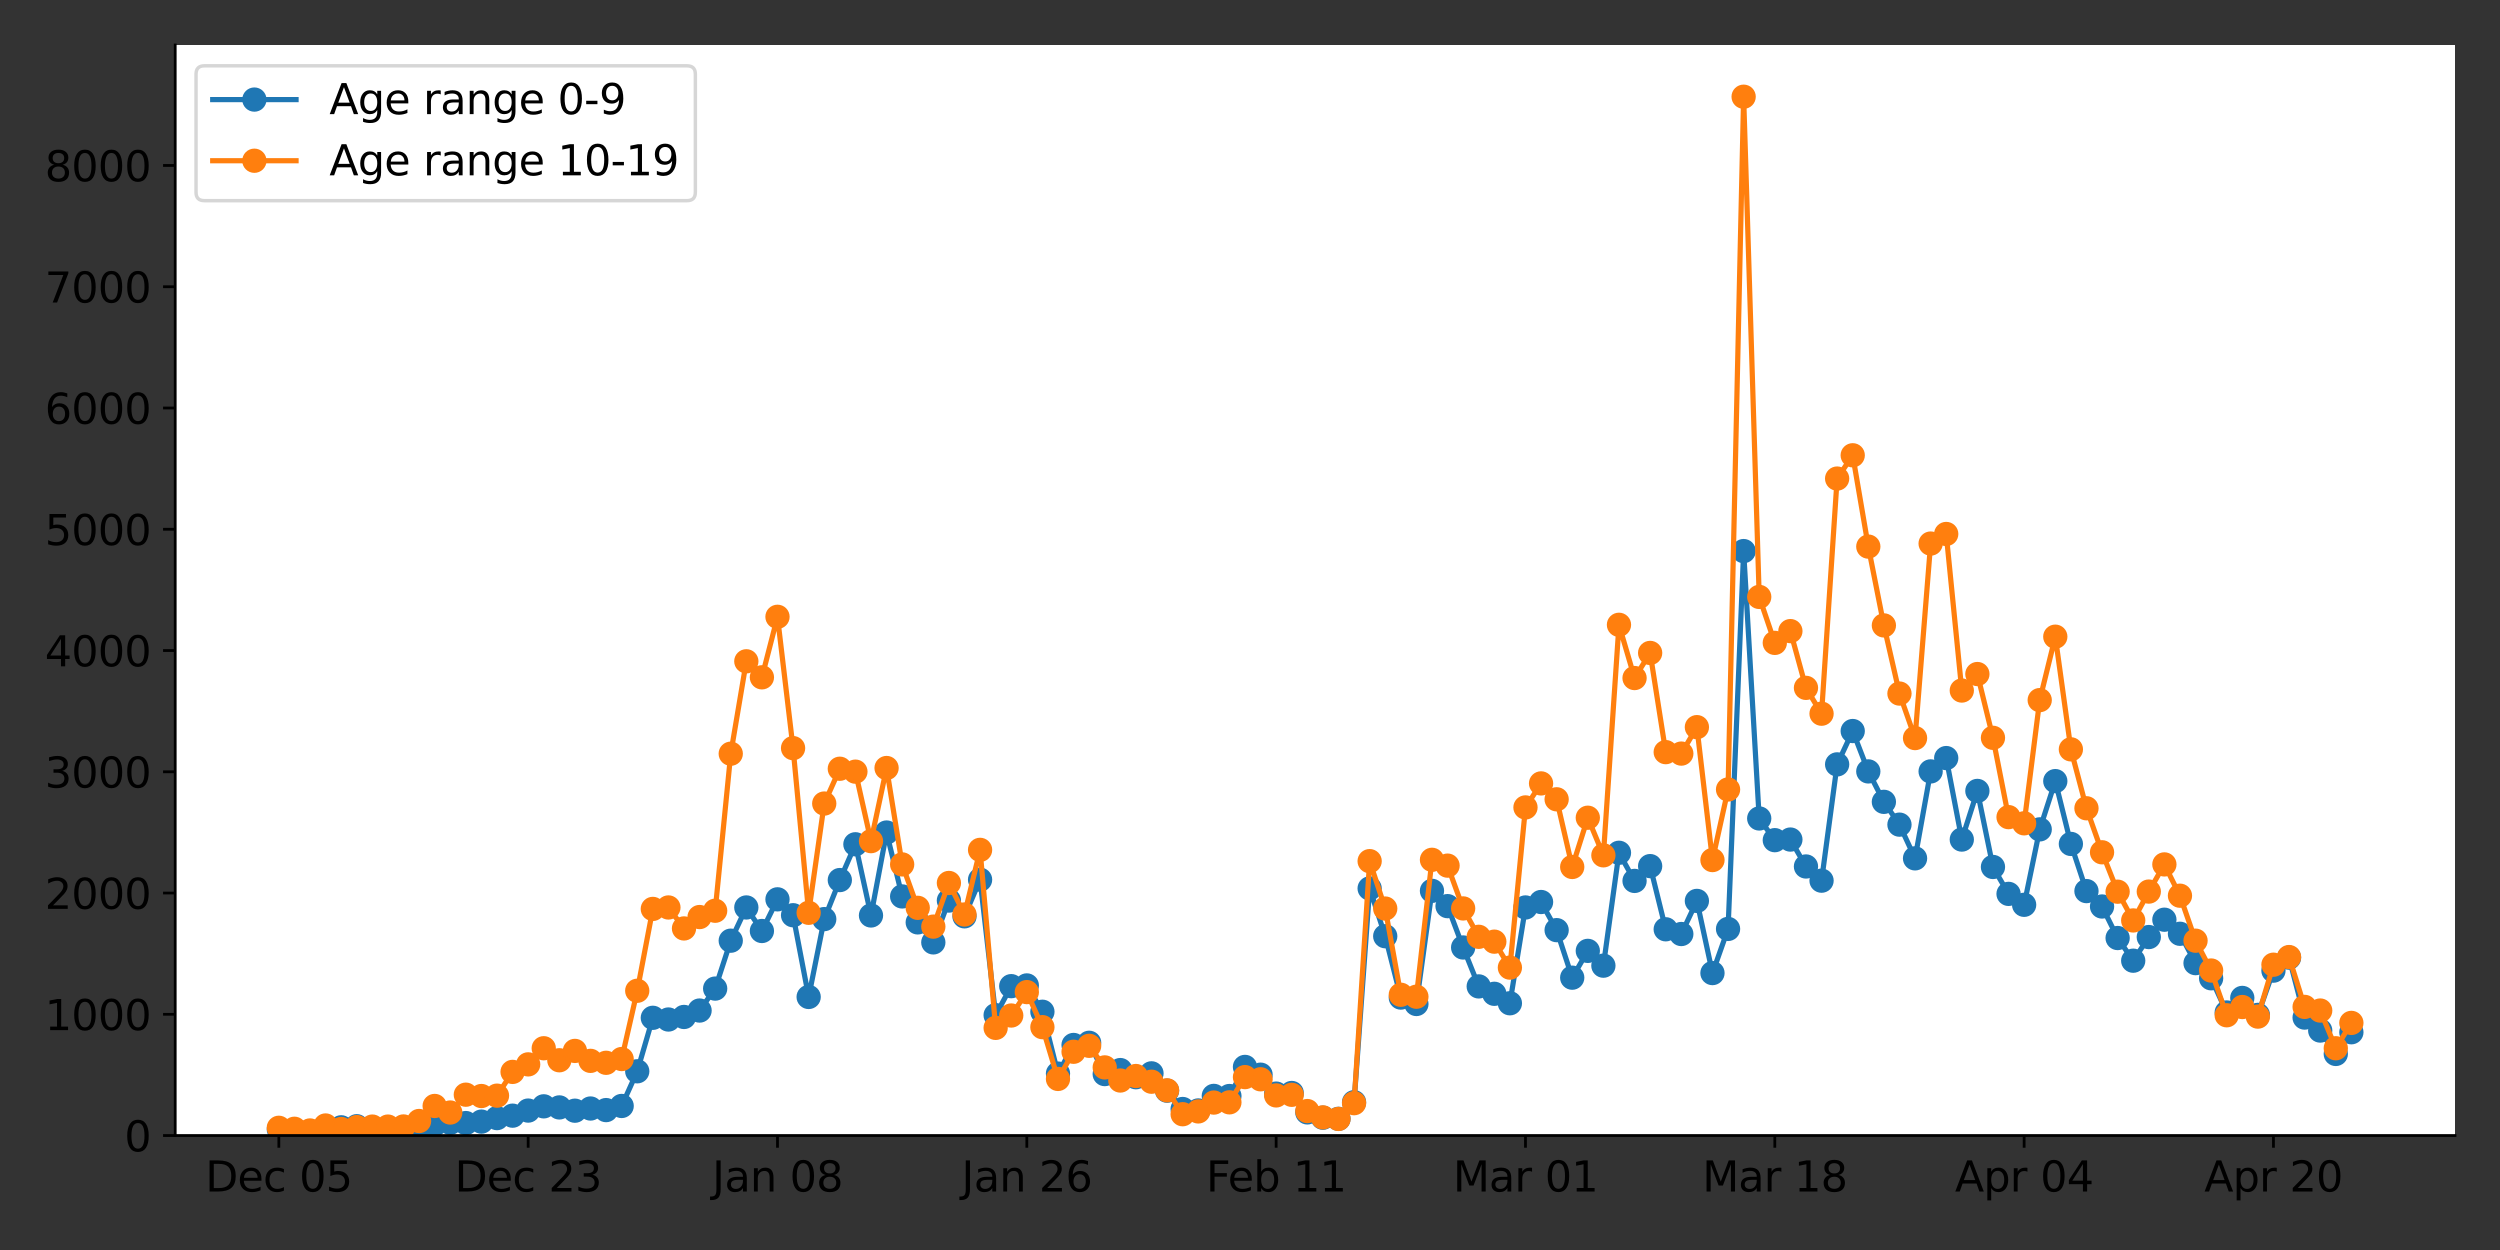 <?xml version="1.0" encoding="utf-8" standalone="no"?>
<!DOCTYPE svg PUBLIC "-//W3C//DTD SVG 1.1//EN"
  "http://www.w3.org/Graphics/SVG/1.1/DTD/svg11.dtd">
<svg xmlns:xlink="http://www.w3.org/1999/xlink" width="720pt" height="360pt" viewBox="0 0 720 360" xmlns="http://www.w3.org/2000/svg" version="1.1">
 <rect x="0" y="0" width="720" height="360" fill="#333333" stroke="none"/>
 <defs>
  <style type="text/css">*{stroke-linejoin: round; stroke-linecap: butt}</style>
 </defs>
 <g id="figure_1">
  <g id="patch_1">
   <path d="M 0 360 
L 720 360 
L 720 0 
L 0 0 
L 0 360 
z
" style="fill: none"/>
  </g>
  <g id="axes_1">
   <g id="patch_2">
    <path d="M 50.46 327.04 
L 707.04 327.04 
L 707.04 12.96 
L 50.46 12.96 
z
" style="fill: #ffffff"/>
   </g>
   <g id="matplotlib.axis_1">
    <g id="xtick_1">
     <g id="line2d_1">
      <defs>
       <path id="meb2575fdb9" d="M 0 0 
L 0 3.5 
" style="stroke: #000000; stroke-width: 0.8"/>
      </defs>
      <g>
       <use xlink:href="#meb2575fdb9" x="80.305" y="327.04" style="stroke: #000000; stroke-width: 0.8"/>
      </g>
     </g>
     <g id="text_1">
      <!-- Dec 05 -->
      <g transform="translate(59.152 343.158)scale(0.12 -0.12)">
       <defs>
        <path id="DejaVuSans-44" d="M 1259 4147 
L 1259 519 
L 2022 519 
Q 2988 519 3436 956 
Q 3884 1394 3884 2338 
Q 3884 3275 3436 3711 
Q 2988 4147 2022 4147 
L 1259 4147 
z
M 628 4666 
L 1925 4666 
Q 3281 4666 3915 4102 
Q 4550 3538 4550 2338 
Q 4550 1131 3912 565 
Q 3275 0 1925 0 
L 628 0 
L 628 4666 
z
" transform="scale(0.016)"/>
        <path id="DejaVuSans-65" d="M 3597 1894 
L 3597 1613 
L 953 1613 
Q 991 1019 1311 708 
Q 1631 397 2203 397 
Q 2534 397 2845 478 
Q 3156 559 3463 722 
L 3463 178 
Q 3153 47 2828 -22 
Q 2503 -91 2169 -91 
Q 1331 -91 842 396 
Q 353 884 353 1716 
Q 353 2575 817 3079 
Q 1281 3584 2069 3584 
Q 2775 3584 3186 3129 
Q 3597 2675 3597 1894 
z
M 3022 2063 
Q 3016 2534 2758 2815 
Q 2500 3097 2075 3097 
Q 1594 3097 1305 2825 
Q 1016 2553 972 2059 
L 3022 2063 
z
" transform="scale(0.016)"/>
        <path id="DejaVuSans-63" d="M 3122 3366 
L 3122 2828 
Q 2878 2963 2633 3030 
Q 2388 3097 2138 3097 
Q 1578 3097 1268 2742 
Q 959 2388 959 1747 
Q 959 1106 1268 751 
Q 1578 397 2138 397 
Q 2388 397 2633 464 
Q 2878 531 3122 666 
L 3122 134 
Q 2881 22 2623 -34 
Q 2366 -91 2075 -91 
Q 1284 -91 818 406 
Q 353 903 353 1747 
Q 353 2603 823 3093 
Q 1294 3584 2113 3584 
Q 2378 3584 2631 3529 
Q 2884 3475 3122 3366 
z
" transform="scale(0.016)"/>
        <path id="DejaVuSans-20" transform="scale(0.016)"/>
        <path id="DejaVuSans-30" d="M 2034 4250 
Q 1547 4250 1301 3770 
Q 1056 3291 1056 2328 
Q 1056 1369 1301 889 
Q 1547 409 2034 409 
Q 2525 409 2770 889 
Q 3016 1369 3016 2328 
Q 3016 3291 2770 3770 
Q 2525 4250 2034 4250 
z
M 2034 4750 
Q 2819 4750 3233 4129 
Q 3647 3509 3647 2328 
Q 3647 1150 3233 529 
Q 2819 -91 2034 -91 
Q 1250 -91 836 529 
Q 422 1150 422 2328 
Q 422 3509 836 4129 
Q 1250 4750 2034 4750 
z
" transform="scale(0.016)"/>
        <path id="DejaVuSans-35" d="M 691 4666 
L 3169 4666 
L 3169 4134 
L 1269 4134 
L 1269 2991 
Q 1406 3038 1543 3061 
Q 1681 3084 1819 3084 
Q 2600 3084 3056 2656 
Q 3513 2228 3513 1497 
Q 3513 744 3044 326 
Q 2575 -91 1722 -91 
Q 1428 -91 1123 -41 
Q 819 9 494 109 
L 494 744 
Q 775 591 1075 516 
Q 1375 441 1709 441 
Q 2250 441 2565 725 
Q 2881 1009 2881 1497 
Q 2881 1984 2565 2268 
Q 2250 2553 1709 2553 
Q 1456 2553 1204 2497 
Q 953 2441 691 2322 
L 691 4666 
z
" transform="scale(0.016)"/>
       </defs>
       <use xlink:href="#DejaVuSans-44"/>
       <use xlink:href="#DejaVuSans-65" x="77.002"/>
       <use xlink:href="#DejaVuSans-63" x="138.525"/>
       <use xlink:href="#DejaVuSans-20" x="193.506"/>
       <use xlink:href="#DejaVuSans-30" x="225.293"/>
       <use xlink:href="#DejaVuSans-35" x="288.916"/>
      </g>
     </g>
    </g>
    <g id="xtick_2">
     <g id="line2d_2">
      <g>
       <use xlink:href="#meb2575fdb9" x="152.111" y="327.04" style="stroke: #000000; stroke-width: 0.8"/>
      </g>
     </g>
     <g id="text_2">
      <!-- Dec 23 -->
      <g transform="translate(130.958 343.158)scale(0.12 -0.12)">
       <defs>
        <path id="DejaVuSans-32" d="M 1228 531 
L 3431 531 
L 3431 0 
L 469 0 
L 469 531 
Q 828 903 1448 1529 
Q 2069 2156 2228 2338 
Q 2531 2678 2651 2914 
Q 2772 3150 2772 3378 
Q 2772 3750 2511 3984 
Q 2250 4219 1831 4219 
Q 1534 4219 1204 4116 
Q 875 4013 500 3803 
L 500 4441 
Q 881 4594 1212 4672 
Q 1544 4750 1819 4750 
Q 2544 4750 2975 4387 
Q 3406 4025 3406 3419 
Q 3406 3131 3298 2873 
Q 3191 2616 2906 2266 
Q 2828 2175 2409 1742 
Q 1991 1309 1228 531 
z
" transform="scale(0.016)"/>
        <path id="DejaVuSans-33" d="M 2597 2516 
Q 3050 2419 3304 2112 
Q 3559 1806 3559 1356 
Q 3559 666 3084 287 
Q 2609 -91 1734 -91 
Q 1441 -91 1130 -33 
Q 819 25 488 141 
L 488 750 
Q 750 597 1062 519 
Q 1375 441 1716 441 
Q 2309 441 2620 675 
Q 2931 909 2931 1356 
Q 2931 1769 2642 2001 
Q 2353 2234 1838 2234 
L 1294 2234 
L 1294 2753 
L 1863 2753 
Q 2328 2753 2575 2939 
Q 2822 3125 2822 3475 
Q 2822 3834 2567 4026 
Q 2313 4219 1838 4219 
Q 1578 4219 1281 4162 
Q 984 4106 628 3988 
L 628 4550 
Q 988 4650 1302 4700 
Q 1616 4750 1894 4750 
Q 2613 4750 3031 4423 
Q 3450 4097 3450 3541 
Q 3450 3153 3228 2886 
Q 3006 2619 2597 2516 
z
" transform="scale(0.016)"/>
       </defs>
       <use xlink:href="#DejaVuSans-44"/>
       <use xlink:href="#DejaVuSans-65" x="77.002"/>
       <use xlink:href="#DejaVuSans-63" x="138.525"/>
       <use xlink:href="#DejaVuSans-20" x="193.506"/>
       <use xlink:href="#DejaVuSans-32" x="225.293"/>
       <use xlink:href="#DejaVuSans-33" x="288.916"/>
      </g>
     </g>
    </g>
    <g id="xtick_3">
     <g id="line2d_3">
      <g>
       <use xlink:href="#meb2575fdb9" x="223.917" y="327.04" style="stroke: #000000; stroke-width: 0.8"/>
      </g>
     </g>
     <g id="text_3">
      <!-- Jan 08 -->
      <g transform="translate(205.126 343.158)scale(0.12 -0.12)">
       <defs>
        <path id="DejaVuSans-4a" d="M 628 4666 
L 1259 4666 
L 1259 325 
Q 1259 -519 939 -900 
Q 619 -1281 -91 -1281 
L -331 -1281 
L -331 -750 
L -134 -750 
Q 284 -750 456 -515 
Q 628 -281 628 325 
L 628 4666 
z
" transform="scale(0.016)"/>
        <path id="DejaVuSans-61" d="M 2194 1759 
Q 1497 1759 1228 1600 
Q 959 1441 959 1056 
Q 959 750 1161 570 
Q 1363 391 1709 391 
Q 2188 391 2477 730 
Q 2766 1069 2766 1631 
L 2766 1759 
L 2194 1759 
z
M 3341 1997 
L 3341 0 
L 2766 0 
L 2766 531 
Q 2569 213 2275 61 
Q 1981 -91 1556 -91 
Q 1019 -91 701 211 
Q 384 513 384 1019 
Q 384 1609 779 1909 
Q 1175 2209 1959 2209 
L 2766 2209 
L 2766 2266 
Q 2766 2663 2505 2880 
Q 2244 3097 1772 3097 
Q 1472 3097 1187 3025 
Q 903 2953 641 2809 
L 641 3341 
Q 956 3463 1253 3523 
Q 1550 3584 1831 3584 
Q 2591 3584 2966 3190 
Q 3341 2797 3341 1997 
z
" transform="scale(0.016)"/>
        <path id="DejaVuSans-6e" d="M 3513 2113 
L 3513 0 
L 2938 0 
L 2938 2094 
Q 2938 2591 2744 2837 
Q 2550 3084 2163 3084 
Q 1697 3084 1428 2787 
Q 1159 2491 1159 1978 
L 1159 0 
L 581 0 
L 581 3500 
L 1159 3500 
L 1159 2956 
Q 1366 3272 1645 3428 
Q 1925 3584 2291 3584 
Q 2894 3584 3203 3211 
Q 3513 2838 3513 2113 
z
" transform="scale(0.016)"/>
        <path id="DejaVuSans-38" d="M 2034 2216 
Q 1584 2216 1326 1975 
Q 1069 1734 1069 1313 
Q 1069 891 1326 650 
Q 1584 409 2034 409 
Q 2484 409 2743 651 
Q 3003 894 3003 1313 
Q 3003 1734 2745 1975 
Q 2488 2216 2034 2216 
z
M 1403 2484 
Q 997 2584 770 2862 
Q 544 3141 544 3541 
Q 544 4100 942 4425 
Q 1341 4750 2034 4750 
Q 2731 4750 3128 4425 
Q 3525 4100 3525 3541 
Q 3525 3141 3298 2862 
Q 3072 2584 2669 2484 
Q 3125 2378 3379 2068 
Q 3634 1759 3634 1313 
Q 3634 634 3220 271 
Q 2806 -91 2034 -91 
Q 1263 -91 848 271 
Q 434 634 434 1313 
Q 434 1759 690 2068 
Q 947 2378 1403 2484 
z
M 1172 3481 
Q 1172 3119 1398 2916 
Q 1625 2713 2034 2713 
Q 2441 2713 2670 2916 
Q 2900 3119 2900 3481 
Q 2900 3844 2670 4047 
Q 2441 4250 2034 4250 
Q 1625 4250 1398 4047 
Q 1172 3844 1172 3481 
z
" transform="scale(0.016)"/>
       </defs>
       <use xlink:href="#DejaVuSans-4a"/>
       <use xlink:href="#DejaVuSans-61" x="29.492"/>
       <use xlink:href="#DejaVuSans-6e" x="90.771"/>
       <use xlink:href="#DejaVuSans-20" x="154.15"/>
       <use xlink:href="#DejaVuSans-30" x="185.938"/>
       <use xlink:href="#DejaVuSans-38" x="249.561"/>
      </g>
     </g>
    </g>
    <g id="xtick_4">
     <g id="line2d_4">
      <g>
       <use xlink:href="#meb2575fdb9" x="295.724" y="327.04" style="stroke: #000000; stroke-width: 0.8"/>
      </g>
     </g>
     <g id="text_4">
      <!-- Jan 26 -->
      <g transform="translate(276.933 343.158)scale(0.12 -0.12)">
       <defs>
        <path id="DejaVuSans-36" d="M 2113 2584 
Q 1688 2584 1439 2293 
Q 1191 2003 1191 1497 
Q 1191 994 1439 701 
Q 1688 409 2113 409 
Q 2538 409 2786 701 
Q 3034 994 3034 1497 
Q 3034 2003 2786 2293 
Q 2538 2584 2113 2584 
z
M 3366 4563 
L 3366 3988 
Q 3128 4100 2886 4159 
Q 2644 4219 2406 4219 
Q 1781 4219 1451 3797 
Q 1122 3375 1075 2522 
Q 1259 2794 1537 2939 
Q 1816 3084 2150 3084 
Q 2853 3084 3261 2657 
Q 3669 2231 3669 1497 
Q 3669 778 3244 343 
Q 2819 -91 2113 -91 
Q 1303 -91 875 529 
Q 447 1150 447 2328 
Q 447 3434 972 4092 
Q 1497 4750 2381 4750 
Q 2619 4750 2861 4703 
Q 3103 4656 3366 4563 
z
" transform="scale(0.016)"/>
       </defs>
       <use xlink:href="#DejaVuSans-4a"/>
       <use xlink:href="#DejaVuSans-61" x="29.492"/>
       <use xlink:href="#DejaVuSans-6e" x="90.771"/>
       <use xlink:href="#DejaVuSans-20" x="154.15"/>
       <use xlink:href="#DejaVuSans-32" x="185.938"/>
       <use xlink:href="#DejaVuSans-36" x="249.561"/>
      </g>
     </g>
    </g>
    <g id="xtick_5">
     <g id="line2d_5">
      <g>
       <use xlink:href="#meb2575fdb9" x="367.53" y="327.04" style="stroke: #000000; stroke-width: 0.8"/>
      </g>
     </g>
     <g id="text_5">
      <!-- Feb 11 -->
      <g transform="translate(347.366 343.158)scale(0.12 -0.12)">
       <defs>
        <path id="DejaVuSans-46" d="M 628 4666 
L 3309 4666 
L 3309 4134 
L 1259 4134 
L 1259 2759 
L 3109 2759 
L 3109 2228 
L 1259 2228 
L 1259 0 
L 628 0 
L 628 4666 
z
" transform="scale(0.016)"/>
        <path id="DejaVuSans-62" d="M 3116 1747 
Q 3116 2381 2855 2742 
Q 2594 3103 2138 3103 
Q 1681 3103 1420 2742 
Q 1159 2381 1159 1747 
Q 1159 1113 1420 752 
Q 1681 391 2138 391 
Q 2594 391 2855 752 
Q 3116 1113 3116 1747 
z
M 1159 2969 
Q 1341 3281 1617 3432 
Q 1894 3584 2278 3584 
Q 2916 3584 3314 3078 
Q 3713 2572 3713 1747 
Q 3713 922 3314 415 
Q 2916 -91 2278 -91 
Q 1894 -91 1617 61 
Q 1341 213 1159 525 
L 1159 0 
L 581 0 
L 581 4863 
L 1159 4863 
L 1159 2969 
z
" transform="scale(0.016)"/>
        <path id="DejaVuSans-31" d="M 794 531 
L 1825 531 
L 1825 4091 
L 703 3866 
L 703 4441 
L 1819 4666 
L 2450 4666 
L 2450 531 
L 3481 531 
L 3481 0 
L 794 0 
L 794 531 
z
" transform="scale(0.016)"/>
       </defs>
       <use xlink:href="#DejaVuSans-46"/>
       <use xlink:href="#DejaVuSans-65" x="52.02"/>
       <use xlink:href="#DejaVuSans-62" x="113.543"/>
       <use xlink:href="#DejaVuSans-20" x="177.02"/>
       <use xlink:href="#DejaVuSans-31" x="208.807"/>
       <use xlink:href="#DejaVuSans-31" x="272.43"/>
      </g>
     </g>
    </g>
    <g id="xtick_6">
     <g id="line2d_6">
      <g>
       <use xlink:href="#meb2575fdb9" x="439.337" y="327.04" style="stroke: #000000; stroke-width: 0.8"/>
      </g>
     </g>
     <g id="text_6">
      <!-- Mar 01 -->
      <g transform="translate(418.474 343.158)scale(0.12 -0.12)">
       <defs>
        <path id="DejaVuSans-4d" d="M 628 4666 
L 1569 4666 
L 2759 1491 
L 3956 4666 
L 4897 4666 
L 4897 0 
L 4281 0 
L 4281 4097 
L 3078 897 
L 2444 897 
L 1241 4097 
L 1241 0 
L 628 0 
L 628 4666 
z
" transform="scale(0.016)"/>
        <path id="DejaVuSans-72" d="M 2631 2963 
Q 2534 3019 2420 3045 
Q 2306 3072 2169 3072 
Q 1681 3072 1420 2755 
Q 1159 2438 1159 1844 
L 1159 0 
L 581 0 
L 581 3500 
L 1159 3500 
L 1159 2956 
Q 1341 3275 1631 3429 
Q 1922 3584 2338 3584 
Q 2397 3584 2469 3576 
Q 2541 3569 2628 3553 
L 2631 2963 
z
" transform="scale(0.016)"/>
       </defs>
       <use xlink:href="#DejaVuSans-4d"/>
       <use xlink:href="#DejaVuSans-61" x="86.279"/>
       <use xlink:href="#DejaVuSans-72" x="147.559"/>
       <use xlink:href="#DejaVuSans-20" x="188.672"/>
       <use xlink:href="#DejaVuSans-30" x="220.459"/>
       <use xlink:href="#DejaVuSans-31" x="284.082"/>
      </g>
     </g>
    </g>
    <g id="xtick_7">
     <g id="line2d_7">
      <g>
       <use xlink:href="#meb2575fdb9" x="511.143" y="327.04" style="stroke: #000000; stroke-width: 0.8"/>
      </g>
     </g>
     <g id="text_7">
      <!-- Mar 18 -->
      <g transform="translate(490.281 343.158)scale(0.12 -0.12)">
       <use xlink:href="#DejaVuSans-4d"/>
       <use xlink:href="#DejaVuSans-61" x="86.279"/>
       <use xlink:href="#DejaVuSans-72" x="147.559"/>
       <use xlink:href="#DejaVuSans-20" x="188.672"/>
       <use xlink:href="#DejaVuSans-31" x="220.459"/>
       <use xlink:href="#DejaVuSans-38" x="284.082"/>
      </g>
     </g>
    </g>
    <g id="xtick_8">
     <g id="line2d_8">
      <g>
       <use xlink:href="#meb2575fdb9" x="582.95" y="327.04" style="stroke: #000000; stroke-width: 0.8"/>
      </g>
     </g>
     <g id="text_8">
      <!-- Apr 04 -->
      <g transform="translate(563.028 343.158)scale(0.12 -0.12)">
       <defs>
        <path id="DejaVuSans-41" d="M 2188 4044 
L 1331 1722 
L 3047 1722 
L 2188 4044 
z
M 1831 4666 
L 2547 4666 
L 4325 0 
L 3669 0 
L 3244 1197 
L 1141 1197 
L 716 0 
L 50 0 
L 1831 4666 
z
" transform="scale(0.016)"/>
        <path id="DejaVuSans-70" d="M 1159 525 
L 1159 -1331 
L 581 -1331 
L 581 3500 
L 1159 3500 
L 1159 2969 
Q 1341 3281 1617 3432 
Q 1894 3584 2278 3584 
Q 2916 3584 3314 3078 
Q 3713 2572 3713 1747 
Q 3713 922 3314 415 
Q 2916 -91 2278 -91 
Q 1894 -91 1617 61 
Q 1341 213 1159 525 
z
M 3116 1747 
Q 3116 2381 2855 2742 
Q 2594 3103 2138 3103 
Q 1681 3103 1420 2742 
Q 1159 2381 1159 1747 
Q 1159 1113 1420 752 
Q 1681 391 2138 391 
Q 2594 391 2855 752 
Q 3116 1113 3116 1747 
z
" transform="scale(0.016)"/>
        <path id="DejaVuSans-34" d="M 2419 4116 
L 825 1625 
L 2419 1625 
L 2419 4116 
z
M 2253 4666 
L 3047 4666 
L 3047 1625 
L 3713 1625 
L 3713 1100 
L 3047 1100 
L 3047 0 
L 2419 0 
L 2419 1100 
L 313 1100 
L 313 1709 
L 2253 4666 
z
" transform="scale(0.016)"/>
       </defs>
       <use xlink:href="#DejaVuSans-41"/>
       <use xlink:href="#DejaVuSans-70" x="68.408"/>
       <use xlink:href="#DejaVuSans-72" x="131.885"/>
       <use xlink:href="#DejaVuSans-20" x="172.998"/>
       <use xlink:href="#DejaVuSans-30" x="204.785"/>
       <use xlink:href="#DejaVuSans-34" x="268.408"/>
      </g>
     </g>
    </g>
    <g id="xtick_9">
     <g id="line2d_9">
      <g>
       <use xlink:href="#meb2575fdb9" x="654.756" y="327.04" style="stroke: #000000; stroke-width: 0.8"/>
      </g>
     </g>
     <g id="text_9">
      <!-- Apr 20 -->
      <g transform="translate(634.834 343.158)scale(0.12 -0.12)">
       <use xlink:href="#DejaVuSans-41"/>
       <use xlink:href="#DejaVuSans-70" x="68.408"/>
       <use xlink:href="#DejaVuSans-72" x="131.885"/>
       <use xlink:href="#DejaVuSans-20" x="172.998"/>
       <use xlink:href="#DejaVuSans-32" x="204.785"/>
       <use xlink:href="#DejaVuSans-30" x="268.408"/>
      </g>
     </g>
    </g>
   </g>
   <g id="matplotlib.axis_2">
    <g id="ytick_1">
     <g id="line2d_10">
      <defs>
       <path id="ma7e372b39c" d="M 0 0 
L -3.5 0 
" style="stroke: #000000; stroke-width: 0.8"/>
      </defs>
      <g>
       <use xlink:href="#ma7e372b39c" x="50.46" y="327.04" style="stroke: #000000; stroke-width: 0.8"/>
      </g>
     </g>
     <g id="text_10">
      <!-- 0 -->
      <g transform="translate(35.825 331.599)scale(0.12 -0.12)">
       <use xlink:href="#DejaVuSans-30"/>
      </g>
     </g>
    </g>
    <g id="ytick_2">
     <g id="line2d_11">
      <g>
       <use xlink:href="#ma7e372b39c" x="50.46" y="292.117" style="stroke: #000000; stroke-width: 0.8"/>
      </g>
     </g>
     <g id="text_11">
      <!-- 1000 -->
      <g transform="translate(12.92 296.676)scale(0.12 -0.12)">
       <use xlink:href="#DejaVuSans-31"/>
       <use xlink:href="#DejaVuSans-30" x="63.623"/>
       <use xlink:href="#DejaVuSans-30" x="127.246"/>
       <use xlink:href="#DejaVuSans-30" x="190.869"/>
      </g>
     </g>
    </g>
    <g id="ytick_3">
     <g id="line2d_12">
      <g>
       <use xlink:href="#ma7e372b39c" x="50.46" y="257.194" style="stroke: #000000; stroke-width: 0.8"/>
      </g>
     </g>
     <g id="text_12">
      <!-- 2000 -->
      <g transform="translate(12.92 261.753)scale(0.12 -0.12)">
       <use xlink:href="#DejaVuSans-32"/>
       <use xlink:href="#DejaVuSans-30" x="63.623"/>
       <use xlink:href="#DejaVuSans-30" x="127.246"/>
       <use xlink:href="#DejaVuSans-30" x="190.869"/>
      </g>
     </g>
    </g>
    <g id="ytick_4">
     <g id="line2d_13">
      <g>
       <use xlink:href="#ma7e372b39c" x="50.46" y="222.272" style="stroke: #000000; stroke-width: 0.8"/>
      </g>
     </g>
     <g id="text_13">
      <!-- 3000 -->
      <g transform="translate(12.92 226.831)scale(0.12 -0.12)">
       <use xlink:href="#DejaVuSans-33"/>
       <use xlink:href="#DejaVuSans-30" x="63.623"/>
       <use xlink:href="#DejaVuSans-30" x="127.246"/>
       <use xlink:href="#DejaVuSans-30" x="190.869"/>
      </g>
     </g>
    </g>
    <g id="ytick_5">
     <g id="line2d_14">
      <g>
       <use xlink:href="#ma7e372b39c" x="50.46" y="187.349" style="stroke: #000000; stroke-width: 0.8"/>
      </g>
     </g>
     <g id="text_14">
      <!-- 4000 -->
      <g transform="translate(12.92 191.908)scale(0.12 -0.12)">
       <use xlink:href="#DejaVuSans-34"/>
       <use xlink:href="#DejaVuSans-30" x="63.623"/>
       <use xlink:href="#DejaVuSans-30" x="127.246"/>
       <use xlink:href="#DejaVuSans-30" x="190.869"/>
      </g>
     </g>
    </g>
    <g id="ytick_6">
     <g id="line2d_15">
      <g>
       <use xlink:href="#ma7e372b39c" x="50.46" y="152.426" style="stroke: #000000; stroke-width: 0.8"/>
      </g>
     </g>
     <g id="text_15">
      <!-- 5000 -->
      <g transform="translate(12.92 156.985)scale(0.12 -0.12)">
       <use xlink:href="#DejaVuSans-35"/>
       <use xlink:href="#DejaVuSans-30" x="63.623"/>
       <use xlink:href="#DejaVuSans-30" x="127.246"/>
       <use xlink:href="#DejaVuSans-30" x="190.869"/>
      </g>
     </g>
    </g>
    <g id="ytick_7">
     <g id="line2d_16">
      <g>
       <use xlink:href="#ma7e372b39c" x="50.46" y="117.503" style="stroke: #000000; stroke-width: 0.8"/>
      </g>
     </g>
     <g id="text_16">
      <!-- 6000 -->
      <g transform="translate(12.92 122.062)scale(0.12 -0.12)">
       <use xlink:href="#DejaVuSans-36"/>
       <use xlink:href="#DejaVuSans-30" x="63.623"/>
       <use xlink:href="#DejaVuSans-30" x="127.246"/>
       <use xlink:href="#DejaVuSans-30" x="190.869"/>
      </g>
     </g>
    </g>
    <g id="ytick_8">
     <g id="line2d_17">
      <g>
       <use xlink:href="#ma7e372b39c" x="50.46" y="82.58" style="stroke: #000000; stroke-width: 0.8"/>
      </g>
     </g>
     <g id="text_17">
      <!-- 7000 -->
      <g transform="translate(12.92 87.139)scale(0.12 -0.12)">
       <defs>
        <path id="DejaVuSans-37" d="M 525 4666 
L 3525 4666 
L 3525 4397 
L 1831 0 
L 1172 0 
L 2766 4134 
L 525 4134 
L 525 4666 
z
" transform="scale(0.016)"/>
       </defs>
       <use xlink:href="#DejaVuSans-37"/>
       <use xlink:href="#DejaVuSans-30" x="63.623"/>
       <use xlink:href="#DejaVuSans-30" x="127.246"/>
       <use xlink:href="#DejaVuSans-30" x="190.869"/>
      </g>
     </g>
    </g>
    <g id="ytick_9">
     <g id="line2d_18">
      <g>
       <use xlink:href="#ma7e372b39c" x="50.46" y="47.658" style="stroke: #000000; stroke-width: 0.8"/>
      </g>
     </g>
     <g id="text_18">
      <!-- 8000 -->
      <g transform="translate(12.92 52.217)scale(0.12 -0.12)">
       <use xlink:href="#DejaVuSans-38"/>
       <use xlink:href="#DejaVuSans-30" x="63.623"/>
       <use xlink:href="#DejaVuSans-30" x="127.246"/>
       <use xlink:href="#DejaVuSans-30" x="190.869"/>
      </g>
     </g>
    </g>
   </g>
   <g id="line2d_19">
    <path d="M 80.305 325.259 
L 89.28 325.783 
L 98.256 324.665 
L 102.744 324.351 
L 107.232 325.189 
L 116.208 324.77 
L 120.696 324.7 
L 125.184 323.862 
L 129.671 323.373 
L 134.159 323.443 
L 138.647 323.024 
L 143.135 322.011 
L 147.623 321.313 
L 152.111 319.846 
L 156.599 318.624 
L 161.087 318.938 
L 165.575 319.881 
L 170.063 319.252 
L 174.55 319.706 
L 179.038 318.519 
L 183.526 308.531 
L 188.014 293.13 
L 192.502 293.619 
L 196.99 292.885 
L 201.478 291.035 
L 205.966 284.714 
L 210.454 270.919 
L 214.942 261.35 
L 219.429 268.125 
L 223.917 259.01 
L 228.405 263.585 
L 232.893 287.123 
L 237.381 264.703 
L 241.869 253.458 
L 246.357 243.155 
L 250.845 263.655 
L 255.333 239.768 
L 259.821 258.172 
L 264.309 265.646 
L 268.796 271.408 
L 273.284 259.36 
L 277.772 263.9 
L 282.26 253.353 
L 286.748 292.362 
L 291.236 284.015 
L 295.724 283.806 
L 300.212 291.384 
L 304.7 309.194 
L 309.188 300.953 
L 313.675 300.324 
L 318.163 309.334 
L 322.651 308.182 
L 327.139 310.242 
L 331.627 309.125 
L 336.115 314.119 
L 340.603 319.392 
L 345.091 319.811 
L 349.579 315.62 
L 354.067 315.655 
L 358.554 307.274 
L 363.042 309.509 
L 367.53 314.957 
L 372.018 314.782 
L 376.506 320.37 
L 380.994 321.906 
L 385.482 322.221 
L 389.97 317.436 
L 394.458 255.867 
L 398.946 269.627 
L 403.433 287.298 
L 407.921 289.149 
L 412.409 256.566 
L 416.897 260.966 
L 421.385 272.875 
L 425.873 284.085 
L 430.361 286.215 
L 434.849 288.939 
L 439.337 261.35 
L 443.825 259.779 
L 448.312 267.881 
L 452.8 281.571 
L 457.288 273.853 
L 461.776 278.113 
L 466.264 245.6 
L 470.752 253.702 
L 475.24 249.442 
L 479.728 267.636 
L 484.216 268.998 
L 488.704 259.464 
L 493.191 280.243 
L 497.679 267.532 
L 502.167 158.712 
L 506.655 235.717 
L 511.143 241.968 
L 515.631 241.793 
L 520.119 249.546 
L 524.607 253.632 
L 529.095 220.141 
L 533.583 210.538 
L 538.071 222.167 
L 542.558 230.932 
L 547.046 237.498 
L 551.534 247.206 
L 556.022 222.167 
L 560.51 218.325 
L 564.998 241.793 
L 569.486 227.789 
L 573.974 249.686 
L 578.462 257.439 
L 582.95 260.582 
L 587.437 238.86 
L 591.925 224.961 
L 596.413 243.051 
L 600.901 256.636 
L 605.389 261.071 
L 609.877 270.151 
L 614.365 276.681 
L 618.853 269.871 
L 623.341 264.877 
L 627.829 268.928 
L 632.316 277.38 
L 636.804 281.745 
L 641.292 291.593 
L 645.78 287.403 
L 650.268 292.292 
L 654.756 279.545 
L 659.244 275.808 
L 663.732 293.06 
L 668.22 296.797 
L 672.708 303.537 
L 677.195 297.286 
L 677.195 297.286 
" clip-path="url(#p83781a22f1)" style="fill: none; stroke: #1f77b4; stroke-width: 1.5; stroke-linecap: square"/>
    <defs>
     <path id="mc0b72472d8" d="M 0 3 
C 0.796 3 1.559 2.684 2.121 2.121 
C 2.684 1.559 3 0.796 3 0 
C 3 -0.796 2.684 -1.559 2.121 -2.121 
C 1.559 -2.684 0.796 -3 0 -3 
C -0.796 -3 -1.559 -2.684 -2.121 -2.121 
C -2.684 -1.559 -3 -0.796 -3 0 
C -3 0.796 -2.684 1.559 -2.121 2.121 
C -1.559 2.684 -0.796 3 0 3 
z
" style="stroke: #1f77b4"/>
    </defs>
    <g clip-path="url(#p83781a22f1)">
     <use xlink:href="#mc0b72472d8" x="80.305" y="325.259" style="fill: #1f77b4; stroke: #1f77b4"/>
     <use xlink:href="#mc0b72472d8" x="84.792" y="325.573" style="fill: #1f77b4; stroke: #1f77b4"/>
     <use xlink:href="#mc0b72472d8" x="89.28" y="325.783" style="fill: #1f77b4; stroke: #1f77b4"/>
     <use xlink:href="#mc0b72472d8" x="93.768" y="325.259" style="fill: #1f77b4; stroke: #1f77b4"/>
     <use xlink:href="#mc0b72472d8" x="98.256" y="324.665" style="fill: #1f77b4; stroke: #1f77b4"/>
     <use xlink:href="#mc0b72472d8" x="102.744" y="324.351" style="fill: #1f77b4; stroke: #1f77b4"/>
     <use xlink:href="#mc0b72472d8" x="107.232" y="325.189" style="fill: #1f77b4; stroke: #1f77b4"/>
     <use xlink:href="#mc0b72472d8" x="111.72" y="324.98" style="fill: #1f77b4; stroke: #1f77b4"/>
     <use xlink:href="#mc0b72472d8" x="116.208" y="324.77" style="fill: #1f77b4; stroke: #1f77b4"/>
     <use xlink:href="#mc0b72472d8" x="120.696" y="324.7" style="fill: #1f77b4; stroke: #1f77b4"/>
     <use xlink:href="#mc0b72472d8" x="125.184" y="323.862" style="fill: #1f77b4; stroke: #1f77b4"/>
     <use xlink:href="#mc0b72472d8" x="129.671" y="323.373" style="fill: #1f77b4; stroke: #1f77b4"/>
     <use xlink:href="#mc0b72472d8" x="134.159" y="323.443" style="fill: #1f77b4; stroke: #1f77b4"/>
     <use xlink:href="#mc0b72472d8" x="138.647" y="323.024" style="fill: #1f77b4; stroke: #1f77b4"/>
     <use xlink:href="#mc0b72472d8" x="143.135" y="322.011" style="fill: #1f77b4; stroke: #1f77b4"/>
     <use xlink:href="#mc0b72472d8" x="147.623" y="321.313" style="fill: #1f77b4; stroke: #1f77b4"/>
     <use xlink:href="#mc0b72472d8" x="152.111" y="319.846" style="fill: #1f77b4; stroke: #1f77b4"/>
     <use xlink:href="#mc0b72472d8" x="156.599" y="318.624" style="fill: #1f77b4; stroke: #1f77b4"/>
     <use xlink:href="#mc0b72472d8" x="161.087" y="318.938" style="fill: #1f77b4; stroke: #1f77b4"/>
     <use xlink:href="#mc0b72472d8" x="165.575" y="319.881" style="fill: #1f77b4; stroke: #1f77b4"/>
     <use xlink:href="#mc0b72472d8" x="170.063" y="319.252" style="fill: #1f77b4; stroke: #1f77b4"/>
     <use xlink:href="#mc0b72472d8" x="174.55" y="319.706" style="fill: #1f77b4; stroke: #1f77b4"/>
     <use xlink:href="#mc0b72472d8" x="179.038" y="318.519" style="fill: #1f77b4; stroke: #1f77b4"/>
     <use xlink:href="#mc0b72472d8" x="183.526" y="308.531" style="fill: #1f77b4; stroke: #1f77b4"/>
     <use xlink:href="#mc0b72472d8" x="188.014" y="293.13" style="fill: #1f77b4; stroke: #1f77b4"/>
     <use xlink:href="#mc0b72472d8" x="192.502" y="293.619" style="fill: #1f77b4; stroke: #1f77b4"/>
     <use xlink:href="#mc0b72472d8" x="196.99" y="292.885" style="fill: #1f77b4; stroke: #1f77b4"/>
     <use xlink:href="#mc0b72472d8" x="201.478" y="291.035" style="fill: #1f77b4; stroke: #1f77b4"/>
     <use xlink:href="#mc0b72472d8" x="205.966" y="284.714" style="fill: #1f77b4; stroke: #1f77b4"/>
     <use xlink:href="#mc0b72472d8" x="210.454" y="270.919" style="fill: #1f77b4; stroke: #1f77b4"/>
     <use xlink:href="#mc0b72472d8" x="214.942" y="261.35" style="fill: #1f77b4; stroke: #1f77b4"/>
     <use xlink:href="#mc0b72472d8" x="219.429" y="268.125" style="fill: #1f77b4; stroke: #1f77b4"/>
     <use xlink:href="#mc0b72472d8" x="223.917" y="259.01" style="fill: #1f77b4; stroke: #1f77b4"/>
     <use xlink:href="#mc0b72472d8" x="228.405" y="263.585" style="fill: #1f77b4; stroke: #1f77b4"/>
     <use xlink:href="#mc0b72472d8" x="232.893" y="287.123" style="fill: #1f77b4; stroke: #1f77b4"/>
     <use xlink:href="#mc0b72472d8" x="237.381" y="264.703" style="fill: #1f77b4; stroke: #1f77b4"/>
     <use xlink:href="#mc0b72472d8" x="241.869" y="253.458" style="fill: #1f77b4; stroke: #1f77b4"/>
     <use xlink:href="#mc0b72472d8" x="246.357" y="243.155" style="fill: #1f77b4; stroke: #1f77b4"/>
     <use xlink:href="#mc0b72472d8" x="250.845" y="263.655" style="fill: #1f77b4; stroke: #1f77b4"/>
     <use xlink:href="#mc0b72472d8" x="255.333" y="239.768" style="fill: #1f77b4; stroke: #1f77b4"/>
     <use xlink:href="#mc0b72472d8" x="259.821" y="258.172" style="fill: #1f77b4; stroke: #1f77b4"/>
     <use xlink:href="#mc0b72472d8" x="264.309" y="265.646" style="fill: #1f77b4; stroke: #1f77b4"/>
     <use xlink:href="#mc0b72472d8" x="268.796" y="271.408" style="fill: #1f77b4; stroke: #1f77b4"/>
     <use xlink:href="#mc0b72472d8" x="273.284" y="259.36" style="fill: #1f77b4; stroke: #1f77b4"/>
     <use xlink:href="#mc0b72472d8" x="277.772" y="263.9" style="fill: #1f77b4; stroke: #1f77b4"/>
     <use xlink:href="#mc0b72472d8" x="282.26" y="253.353" style="fill: #1f77b4; stroke: #1f77b4"/>
     <use xlink:href="#mc0b72472d8" x="286.748" y="292.362" style="fill: #1f77b4; stroke: #1f77b4"/>
     <use xlink:href="#mc0b72472d8" x="291.236" y="284.015" style="fill: #1f77b4; stroke: #1f77b4"/>
     <use xlink:href="#mc0b72472d8" x="295.724" y="283.806" style="fill: #1f77b4; stroke: #1f77b4"/>
     <use xlink:href="#mc0b72472d8" x="300.212" y="291.384" style="fill: #1f77b4; stroke: #1f77b4"/>
     <use xlink:href="#mc0b72472d8" x="304.7" y="309.194" style="fill: #1f77b4; stroke: #1f77b4"/>
     <use xlink:href="#mc0b72472d8" x="309.188" y="300.953" style="fill: #1f77b4; stroke: #1f77b4"/>
     <use xlink:href="#mc0b72472d8" x="313.675" y="300.324" style="fill: #1f77b4; stroke: #1f77b4"/>
     <use xlink:href="#mc0b72472d8" x="318.163" y="309.334" style="fill: #1f77b4; stroke: #1f77b4"/>
     <use xlink:href="#mc0b72472d8" x="322.651" y="308.182" style="fill: #1f77b4; stroke: #1f77b4"/>
     <use xlink:href="#mc0b72472d8" x="327.139" y="310.242" style="fill: #1f77b4; stroke: #1f77b4"/>
     <use xlink:href="#mc0b72472d8" x="331.627" y="309.125" style="fill: #1f77b4; stroke: #1f77b4"/>
     <use xlink:href="#mc0b72472d8" x="336.115" y="314.119" style="fill: #1f77b4; stroke: #1f77b4"/>
     <use xlink:href="#mc0b72472d8" x="340.603" y="319.392" style="fill: #1f77b4; stroke: #1f77b4"/>
     <use xlink:href="#mc0b72472d8" x="345.091" y="319.811" style="fill: #1f77b4; stroke: #1f77b4"/>
     <use xlink:href="#mc0b72472d8" x="349.579" y="315.62" style="fill: #1f77b4; stroke: #1f77b4"/>
     <use xlink:href="#mc0b72472d8" x="354.067" y="315.655" style="fill: #1f77b4; stroke: #1f77b4"/>
     <use xlink:href="#mc0b72472d8" x="358.554" y="307.274" style="fill: #1f77b4; stroke: #1f77b4"/>
     <use xlink:href="#mc0b72472d8" x="363.042" y="309.509" style="fill: #1f77b4; stroke: #1f77b4"/>
     <use xlink:href="#mc0b72472d8" x="367.53" y="314.957" style="fill: #1f77b4; stroke: #1f77b4"/>
     <use xlink:href="#mc0b72472d8" x="372.018" y="314.782" style="fill: #1f77b4; stroke: #1f77b4"/>
     <use xlink:href="#mc0b72472d8" x="376.506" y="320.37" style="fill: #1f77b4; stroke: #1f77b4"/>
     <use xlink:href="#mc0b72472d8" x="380.994" y="321.906" style="fill: #1f77b4; stroke: #1f77b4"/>
     <use xlink:href="#mc0b72472d8" x="385.482" y="322.221" style="fill: #1f77b4; stroke: #1f77b4"/>
     <use xlink:href="#mc0b72472d8" x="389.97" y="317.436" style="fill: #1f77b4; stroke: #1f77b4"/>
     <use xlink:href="#mc0b72472d8" x="394.458" y="255.867" style="fill: #1f77b4; stroke: #1f77b4"/>
     <use xlink:href="#mc0b72472d8" x="398.946" y="269.627" style="fill: #1f77b4; stroke: #1f77b4"/>
     <use xlink:href="#mc0b72472d8" x="403.433" y="287.298" style="fill: #1f77b4; stroke: #1f77b4"/>
     <use xlink:href="#mc0b72472d8" x="407.921" y="289.149" style="fill: #1f77b4; stroke: #1f77b4"/>
     <use xlink:href="#mc0b72472d8" x="412.409" y="256.566" style="fill: #1f77b4; stroke: #1f77b4"/>
     <use xlink:href="#mc0b72472d8" x="416.897" y="260.966" style="fill: #1f77b4; stroke: #1f77b4"/>
     <use xlink:href="#mc0b72472d8" x="421.385" y="272.875" style="fill: #1f77b4; stroke: #1f77b4"/>
     <use xlink:href="#mc0b72472d8" x="425.873" y="284.085" style="fill: #1f77b4; stroke: #1f77b4"/>
     <use xlink:href="#mc0b72472d8" x="430.361" y="286.215" style="fill: #1f77b4; stroke: #1f77b4"/>
     <use xlink:href="#mc0b72472d8" x="434.849" y="288.939" style="fill: #1f77b4; stroke: #1f77b4"/>
     <use xlink:href="#mc0b72472d8" x="439.337" y="261.35" style="fill: #1f77b4; stroke: #1f77b4"/>
     <use xlink:href="#mc0b72472d8" x="443.825" y="259.779" style="fill: #1f77b4; stroke: #1f77b4"/>
     <use xlink:href="#mc0b72472d8" x="448.312" y="267.881" style="fill: #1f77b4; stroke: #1f77b4"/>
     <use xlink:href="#mc0b72472d8" x="452.8" y="281.571" style="fill: #1f77b4; stroke: #1f77b4"/>
     <use xlink:href="#mc0b72472d8" x="457.288" y="273.853" style="fill: #1f77b4; stroke: #1f77b4"/>
     <use xlink:href="#mc0b72472d8" x="461.776" y="278.113" style="fill: #1f77b4; stroke: #1f77b4"/>
     <use xlink:href="#mc0b72472d8" x="466.264" y="245.6" style="fill: #1f77b4; stroke: #1f77b4"/>
     <use xlink:href="#mc0b72472d8" x="470.752" y="253.702" style="fill: #1f77b4; stroke: #1f77b4"/>
     <use xlink:href="#mc0b72472d8" x="475.24" y="249.442" style="fill: #1f77b4; stroke: #1f77b4"/>
     <use xlink:href="#mc0b72472d8" x="479.728" y="267.636" style="fill: #1f77b4; stroke: #1f77b4"/>
     <use xlink:href="#mc0b72472d8" x="484.216" y="268.998" style="fill: #1f77b4; stroke: #1f77b4"/>
     <use xlink:href="#mc0b72472d8" x="488.704" y="259.464" style="fill: #1f77b4; stroke: #1f77b4"/>
     <use xlink:href="#mc0b72472d8" x="493.191" y="280.243" style="fill: #1f77b4; stroke: #1f77b4"/>
     <use xlink:href="#mc0b72472d8" x="497.679" y="267.532" style="fill: #1f77b4; stroke: #1f77b4"/>
     <use xlink:href="#mc0b72472d8" x="502.167" y="158.712" style="fill: #1f77b4; stroke: #1f77b4"/>
     <use xlink:href="#mc0b72472d8" x="506.655" y="235.717" style="fill: #1f77b4; stroke: #1f77b4"/>
     <use xlink:href="#mc0b72472d8" x="511.143" y="241.968" style="fill: #1f77b4; stroke: #1f77b4"/>
     <use xlink:href="#mc0b72472d8" x="515.631" y="241.793" style="fill: #1f77b4; stroke: #1f77b4"/>
     <use xlink:href="#mc0b72472d8" x="520.119" y="249.546" style="fill: #1f77b4; stroke: #1f77b4"/>
     <use xlink:href="#mc0b72472d8" x="524.607" y="253.632" style="fill: #1f77b4; stroke: #1f77b4"/>
     <use xlink:href="#mc0b72472d8" x="529.095" y="220.141" style="fill: #1f77b4; stroke: #1f77b4"/>
     <use xlink:href="#mc0b72472d8" x="533.583" y="210.538" style="fill: #1f77b4; stroke: #1f77b4"/>
     <use xlink:href="#mc0b72472d8" x="538.071" y="222.167" style="fill: #1f77b4; stroke: #1f77b4"/>
     <use xlink:href="#mc0b72472d8" x="542.558" y="230.932" style="fill: #1f77b4; stroke: #1f77b4"/>
     <use xlink:href="#mc0b72472d8" x="547.046" y="237.498" style="fill: #1f77b4; stroke: #1f77b4"/>
     <use xlink:href="#mc0b72472d8" x="551.534" y="247.206" style="fill: #1f77b4; stroke: #1f77b4"/>
     <use xlink:href="#mc0b72472d8" x="556.022" y="222.167" style="fill: #1f77b4; stroke: #1f77b4"/>
     <use xlink:href="#mc0b72472d8" x="560.51" y="218.325" style="fill: #1f77b4; stroke: #1f77b4"/>
     <use xlink:href="#mc0b72472d8" x="564.998" y="241.793" style="fill: #1f77b4; stroke: #1f77b4"/>
     <use xlink:href="#mc0b72472d8" x="569.486" y="227.789" style="fill: #1f77b4; stroke: #1f77b4"/>
     <use xlink:href="#mc0b72472d8" x="573.974" y="249.686" style="fill: #1f77b4; stroke: #1f77b4"/>
     <use xlink:href="#mc0b72472d8" x="578.462" y="257.439" style="fill: #1f77b4; stroke: #1f77b4"/>
     <use xlink:href="#mc0b72472d8" x="582.95" y="260.582" style="fill: #1f77b4; stroke: #1f77b4"/>
     <use xlink:href="#mc0b72472d8" x="587.437" y="238.86" style="fill: #1f77b4; stroke: #1f77b4"/>
     <use xlink:href="#mc0b72472d8" x="591.925" y="224.961" style="fill: #1f77b4; stroke: #1f77b4"/>
     <use xlink:href="#mc0b72472d8" x="596.413" y="243.051" style="fill: #1f77b4; stroke: #1f77b4"/>
     <use xlink:href="#mc0b72472d8" x="600.901" y="256.636" style="fill: #1f77b4; stroke: #1f77b4"/>
     <use xlink:href="#mc0b72472d8" x="605.389" y="261.071" style="fill: #1f77b4; stroke: #1f77b4"/>
     <use xlink:href="#mc0b72472d8" x="609.877" y="270.151" style="fill: #1f77b4; stroke: #1f77b4"/>
     <use xlink:href="#mc0b72472d8" x="614.365" y="276.681" style="fill: #1f77b4; stroke: #1f77b4"/>
     <use xlink:href="#mc0b72472d8" x="618.853" y="269.871" style="fill: #1f77b4; stroke: #1f77b4"/>
     <use xlink:href="#mc0b72472d8" x="623.341" y="264.877" style="fill: #1f77b4; stroke: #1f77b4"/>
     <use xlink:href="#mc0b72472d8" x="627.829" y="268.928" style="fill: #1f77b4; stroke: #1f77b4"/>
     <use xlink:href="#mc0b72472d8" x="632.316" y="277.38" style="fill: #1f77b4; stroke: #1f77b4"/>
     <use xlink:href="#mc0b72472d8" x="636.804" y="281.745" style="fill: #1f77b4; stroke: #1f77b4"/>
     <use xlink:href="#mc0b72472d8" x="641.292" y="291.593" style="fill: #1f77b4; stroke: #1f77b4"/>
     <use xlink:href="#mc0b72472d8" x="645.78" y="287.403" style="fill: #1f77b4; stroke: #1f77b4"/>
     <use xlink:href="#mc0b72472d8" x="650.268" y="292.292" style="fill: #1f77b4; stroke: #1f77b4"/>
     <use xlink:href="#mc0b72472d8" x="654.756" y="279.545" style="fill: #1f77b4; stroke: #1f77b4"/>
     <use xlink:href="#mc0b72472d8" x="659.244" y="275.808" style="fill: #1f77b4; stroke: #1f77b4"/>
     <use xlink:href="#mc0b72472d8" x="663.732" y="293.06" style="fill: #1f77b4; stroke: #1f77b4"/>
     <use xlink:href="#mc0b72472d8" x="668.22" y="296.797" style="fill: #1f77b4; stroke: #1f77b4"/>
     <use xlink:href="#mc0b72472d8" x="672.708" y="303.537" style="fill: #1f77b4; stroke: #1f77b4"/>
     <use xlink:href="#mc0b72472d8" x="677.195" y="297.286" style="fill: #1f77b4; stroke: #1f77b4"/>
    </g>
   </g>
   <g id="line2d_20">
    <path d="M 80.305 324.805 
L 84.792 325.084 
L 89.28 325.573 
L 93.768 324.141 
L 98.256 325.154 
L 102.744 324.595 
L 107.232 324.456 
L 116.208 324.421 
L 120.696 322.849 
L 125.184 318.519 
L 129.671 320.405 
L 134.159 315.271 
L 138.647 315.655 
L 143.135 315.55 
L 147.623 308.706 
L 152.111 306.54 
L 156.599 301.896 
L 161.087 305.353 
L 165.575 302.664 
L 170.063 305.528 
L 174.55 306.086 
L 179.038 305.004 
L 183.526 285.342 
L 188.014 261.769 
L 192.502 261.35 
L 196.99 267.392 
L 201.478 264.109 
L 205.966 262.293 
L 210.454 217.068 
L 214.942 190.457 
L 219.429 195.067 
L 223.917 177.64 
L 228.405 215.462 
L 232.893 262.887 
L 237.381 231.421 
L 241.869 221.399 
L 246.357 222.237 
L 250.845 242.247 
L 255.333 221.189 
L 259.821 248.953 
L 264.309 261.455 
L 268.796 266.868 
L 273.284 254.296 
L 277.772 263.376 
L 282.26 244.762 
L 286.748 296.029 
L 291.236 292.466 
L 295.724 285.726 
L 300.212 295.819 
L 304.7 310.731 
L 309.188 302.908 
L 313.675 301.197 
L 318.163 307.413 
L 322.651 311.185 
L 327.139 309.893 
L 331.627 311.534 
L 336.115 314.014 
L 340.603 320.894 
L 345.091 320.09 
L 349.579 317.541 
L 354.067 317.471 
L 358.554 310.207 
L 363.042 310.836 
L 367.53 315.481 
L 372.018 315.306 
L 376.506 319.986 
L 380.994 321.802 
L 385.482 322.256 
L 389.97 317.716 
L 394.458 248.01 
L 398.946 261.665 
L 403.433 286.495 
L 407.921 287.053 
L 412.409 247.626 
L 416.897 249.302 
L 421.385 261.63 
L 425.873 269.802 
L 430.361 271.198 
L 434.849 278.672 
L 439.337 232.539 
L 443.825 225.624 
L 448.312 230.199 
L 452.8 249.686 
L 457.288 235.507 
L 461.776 246.333 
L 466.264 179.945 
L 470.752 195.276 
L 475.24 188.047 
L 479.728 216.614 
L 484.216 217.033 
L 488.704 209.42 
L 493.191 247.695 
L 497.679 227.37 
L 502.167 27.856 
L 506.655 171.913 
L 511.143 185.149 
L 515.631 181.761 
L 520.119 198.105 
L 524.607 205.544 
L 529.095 137.828 
L 533.583 131.123 
L 538.071 157.42 
L 542.558 180.12 
L 547.046 199.746 
L 551.534 212.563 
L 556.022 156.547 
L 560.51 153.788 
L 564.998 198.873 
L 569.486 194.124 
L 573.974 212.493 
L 578.462 235.333 
L 582.95 237.114 
L 587.437 201.632 
L 591.925 183.368 
L 596.413 215.811 
L 600.901 232.783 
L 605.389 245.46 
L 609.877 256.81 
L 614.365 265.087 
L 618.853 256.775 
L 623.341 248.953 
L 627.829 257.963 
L 632.316 270.919 
L 636.804 279.51 
L 641.292 292.397 
L 645.78 290.022 
L 650.268 292.781 
L 654.756 277.834 
L 659.244 275.634 
L 663.732 289.987 
L 668.22 291.035 
L 672.708 301.896 
L 677.195 294.597 
L 677.195 294.597 
" clip-path="url(#p83781a22f1)" style="fill: none; stroke: #ff7f0e; stroke-width: 1.5; stroke-linecap: square"/>
    <defs>
     <path id="mff4eef25d9" d="M 0 3 
C 0.796 3 1.559 2.684 2.121 2.121 
C 2.684 1.559 3 0.796 3 0 
C 3 -0.796 2.684 -1.559 2.121 -2.121 
C 1.559 -2.684 0.796 -3 0 -3 
C -0.796 -3 -1.559 -2.684 -2.121 -2.121 
C -2.684 -1.559 -3 -0.796 -3 0 
C -3 0.796 -2.684 1.559 -2.121 2.121 
C -1.559 2.684 -0.796 3 0 3 
z
" style="stroke: #ff7f0e"/>
    </defs>
    <g clip-path="url(#p83781a22f1)">
     <use xlink:href="#mff4eef25d9" x="80.305" y="324.805" style="fill: #ff7f0e; stroke: #ff7f0e"/>
     <use xlink:href="#mff4eef25d9" x="84.792" y="325.084" style="fill: #ff7f0e; stroke: #ff7f0e"/>
     <use xlink:href="#mff4eef25d9" x="89.28" y="325.573" style="fill: #ff7f0e; stroke: #ff7f0e"/>
     <use xlink:href="#mff4eef25d9" x="93.768" y="324.141" style="fill: #ff7f0e; stroke: #ff7f0e"/>
     <use xlink:href="#mff4eef25d9" x="98.256" y="325.154" style="fill: #ff7f0e; stroke: #ff7f0e"/>
     <use xlink:href="#mff4eef25d9" x="102.744" y="324.595" style="fill: #ff7f0e; stroke: #ff7f0e"/>
     <use xlink:href="#mff4eef25d9" x="107.232" y="324.456" style="fill: #ff7f0e; stroke: #ff7f0e"/>
     <use xlink:href="#mff4eef25d9" x="111.72" y="324.456" style="fill: #ff7f0e; stroke: #ff7f0e"/>
     <use xlink:href="#mff4eef25d9" x="116.208" y="324.421" style="fill: #ff7f0e; stroke: #ff7f0e"/>
     <use xlink:href="#mff4eef25d9" x="120.696" y="322.849" style="fill: #ff7f0e; stroke: #ff7f0e"/>
     <use xlink:href="#mff4eef25d9" x="125.184" y="318.519" style="fill: #ff7f0e; stroke: #ff7f0e"/>
     <use xlink:href="#mff4eef25d9" x="129.671" y="320.405" style="fill: #ff7f0e; stroke: #ff7f0e"/>
     <use xlink:href="#mff4eef25d9" x="134.159" y="315.271" style="fill: #ff7f0e; stroke: #ff7f0e"/>
     <use xlink:href="#mff4eef25d9" x="138.647" y="315.655" style="fill: #ff7f0e; stroke: #ff7f0e"/>
     <use xlink:href="#mff4eef25d9" x="143.135" y="315.55" style="fill: #ff7f0e; stroke: #ff7f0e"/>
     <use xlink:href="#mff4eef25d9" x="147.623" y="308.706" style="fill: #ff7f0e; stroke: #ff7f0e"/>
     <use xlink:href="#mff4eef25d9" x="152.111" y="306.54" style="fill: #ff7f0e; stroke: #ff7f0e"/>
     <use xlink:href="#mff4eef25d9" x="156.599" y="301.896" style="fill: #ff7f0e; stroke: #ff7f0e"/>
     <use xlink:href="#mff4eef25d9" x="161.087" y="305.353" style="fill: #ff7f0e; stroke: #ff7f0e"/>
     <use xlink:href="#mff4eef25d9" x="165.575" y="302.664" style="fill: #ff7f0e; stroke: #ff7f0e"/>
     <use xlink:href="#mff4eef25d9" x="170.063" y="305.528" style="fill: #ff7f0e; stroke: #ff7f0e"/>
     <use xlink:href="#mff4eef25d9" x="174.55" y="306.086" style="fill: #ff7f0e; stroke: #ff7f0e"/>
     <use xlink:href="#mff4eef25d9" x="179.038" y="305.004" style="fill: #ff7f0e; stroke: #ff7f0e"/>
     <use xlink:href="#mff4eef25d9" x="183.526" y="285.342" style="fill: #ff7f0e; stroke: #ff7f0e"/>
     <use xlink:href="#mff4eef25d9" x="188.014" y="261.769" style="fill: #ff7f0e; stroke: #ff7f0e"/>
     <use xlink:href="#mff4eef25d9" x="192.502" y="261.35" style="fill: #ff7f0e; stroke: #ff7f0e"/>
     <use xlink:href="#mff4eef25d9" x="196.99" y="267.392" style="fill: #ff7f0e; stroke: #ff7f0e"/>
     <use xlink:href="#mff4eef25d9" x="201.478" y="264.109" style="fill: #ff7f0e; stroke: #ff7f0e"/>
     <use xlink:href="#mff4eef25d9" x="205.966" y="262.293" style="fill: #ff7f0e; stroke: #ff7f0e"/>
     <use xlink:href="#mff4eef25d9" x="210.454" y="217.068" style="fill: #ff7f0e; stroke: #ff7f0e"/>
     <use xlink:href="#mff4eef25d9" x="214.942" y="190.457" style="fill: #ff7f0e; stroke: #ff7f0e"/>
     <use xlink:href="#mff4eef25d9" x="219.429" y="195.067" style="fill: #ff7f0e; stroke: #ff7f0e"/>
     <use xlink:href="#mff4eef25d9" x="223.917" y="177.64" style="fill: #ff7f0e; stroke: #ff7f0e"/>
     <use xlink:href="#mff4eef25d9" x="228.405" y="215.462" style="fill: #ff7f0e; stroke: #ff7f0e"/>
     <use xlink:href="#mff4eef25d9" x="232.893" y="262.887" style="fill: #ff7f0e; stroke: #ff7f0e"/>
     <use xlink:href="#mff4eef25d9" x="237.381" y="231.421" style="fill: #ff7f0e; stroke: #ff7f0e"/>
     <use xlink:href="#mff4eef25d9" x="241.869" y="221.399" style="fill: #ff7f0e; stroke: #ff7f0e"/>
     <use xlink:href="#mff4eef25d9" x="246.357" y="222.237" style="fill: #ff7f0e; stroke: #ff7f0e"/>
     <use xlink:href="#mff4eef25d9" x="250.845" y="242.247" style="fill: #ff7f0e; stroke: #ff7f0e"/>
     <use xlink:href="#mff4eef25d9" x="255.333" y="221.189" style="fill: #ff7f0e; stroke: #ff7f0e"/>
     <use xlink:href="#mff4eef25d9" x="259.821" y="248.953" style="fill: #ff7f0e; stroke: #ff7f0e"/>
     <use xlink:href="#mff4eef25d9" x="264.309" y="261.455" style="fill: #ff7f0e; stroke: #ff7f0e"/>
     <use xlink:href="#mff4eef25d9" x="268.796" y="266.868" style="fill: #ff7f0e; stroke: #ff7f0e"/>
     <use xlink:href="#mff4eef25d9" x="273.284" y="254.296" style="fill: #ff7f0e; stroke: #ff7f0e"/>
     <use xlink:href="#mff4eef25d9" x="277.772" y="263.376" style="fill: #ff7f0e; stroke: #ff7f0e"/>
     <use xlink:href="#mff4eef25d9" x="282.26" y="244.762" style="fill: #ff7f0e; stroke: #ff7f0e"/>
     <use xlink:href="#mff4eef25d9" x="286.748" y="296.029" style="fill: #ff7f0e; stroke: #ff7f0e"/>
     <use xlink:href="#mff4eef25d9" x="291.236" y="292.466" style="fill: #ff7f0e; stroke: #ff7f0e"/>
     <use xlink:href="#mff4eef25d9" x="295.724" y="285.726" style="fill: #ff7f0e; stroke: #ff7f0e"/>
     <use xlink:href="#mff4eef25d9" x="300.212" y="295.819" style="fill: #ff7f0e; stroke: #ff7f0e"/>
     <use xlink:href="#mff4eef25d9" x="304.7" y="310.731" style="fill: #ff7f0e; stroke: #ff7f0e"/>
     <use xlink:href="#mff4eef25d9" x="309.188" y="302.908" style="fill: #ff7f0e; stroke: #ff7f0e"/>
     <use xlink:href="#mff4eef25d9" x="313.675" y="301.197" style="fill: #ff7f0e; stroke: #ff7f0e"/>
     <use xlink:href="#mff4eef25d9" x="318.163" y="307.413" style="fill: #ff7f0e; stroke: #ff7f0e"/>
     <use xlink:href="#mff4eef25d9" x="322.651" y="311.185" style="fill: #ff7f0e; stroke: #ff7f0e"/>
     <use xlink:href="#mff4eef25d9" x="327.139" y="309.893" style="fill: #ff7f0e; stroke: #ff7f0e"/>
     <use xlink:href="#mff4eef25d9" x="331.627" y="311.534" style="fill: #ff7f0e; stroke: #ff7f0e"/>
     <use xlink:href="#mff4eef25d9" x="336.115" y="314.014" style="fill: #ff7f0e; stroke: #ff7f0e"/>
     <use xlink:href="#mff4eef25d9" x="340.603" y="320.894" style="fill: #ff7f0e; stroke: #ff7f0e"/>
     <use xlink:href="#mff4eef25d9" x="345.091" y="320.09" style="fill: #ff7f0e; stroke: #ff7f0e"/>
     <use xlink:href="#mff4eef25d9" x="349.579" y="317.541" style="fill: #ff7f0e; stroke: #ff7f0e"/>
     <use xlink:href="#mff4eef25d9" x="354.067" y="317.471" style="fill: #ff7f0e; stroke: #ff7f0e"/>
     <use xlink:href="#mff4eef25d9" x="358.554" y="310.207" style="fill: #ff7f0e; stroke: #ff7f0e"/>
     <use xlink:href="#mff4eef25d9" x="363.042" y="310.836" style="fill: #ff7f0e; stroke: #ff7f0e"/>
     <use xlink:href="#mff4eef25d9" x="367.53" y="315.481" style="fill: #ff7f0e; stroke: #ff7f0e"/>
     <use xlink:href="#mff4eef25d9" x="372.018" y="315.306" style="fill: #ff7f0e; stroke: #ff7f0e"/>
     <use xlink:href="#mff4eef25d9" x="376.506" y="319.986" style="fill: #ff7f0e; stroke: #ff7f0e"/>
     <use xlink:href="#mff4eef25d9" x="380.994" y="321.802" style="fill: #ff7f0e; stroke: #ff7f0e"/>
     <use xlink:href="#mff4eef25d9" x="385.482" y="322.256" style="fill: #ff7f0e; stroke: #ff7f0e"/>
     <use xlink:href="#mff4eef25d9" x="389.97" y="317.716" style="fill: #ff7f0e; stroke: #ff7f0e"/>
     <use xlink:href="#mff4eef25d9" x="394.458" y="248.01" style="fill: #ff7f0e; stroke: #ff7f0e"/>
     <use xlink:href="#mff4eef25d9" x="398.946" y="261.665" style="fill: #ff7f0e; stroke: #ff7f0e"/>
     <use xlink:href="#mff4eef25d9" x="403.433" y="286.495" style="fill: #ff7f0e; stroke: #ff7f0e"/>
     <use xlink:href="#mff4eef25d9" x="407.921" y="287.053" style="fill: #ff7f0e; stroke: #ff7f0e"/>
     <use xlink:href="#mff4eef25d9" x="412.409" y="247.626" style="fill: #ff7f0e; stroke: #ff7f0e"/>
     <use xlink:href="#mff4eef25d9" x="416.897" y="249.302" style="fill: #ff7f0e; stroke: #ff7f0e"/>
     <use xlink:href="#mff4eef25d9" x="421.385" y="261.63" style="fill: #ff7f0e; stroke: #ff7f0e"/>
     <use xlink:href="#mff4eef25d9" x="425.873" y="269.802" style="fill: #ff7f0e; stroke: #ff7f0e"/>
     <use xlink:href="#mff4eef25d9" x="430.361" y="271.198" style="fill: #ff7f0e; stroke: #ff7f0e"/>
     <use xlink:href="#mff4eef25d9" x="434.849" y="278.672" style="fill: #ff7f0e; stroke: #ff7f0e"/>
     <use xlink:href="#mff4eef25d9" x="439.337" y="232.539" style="fill: #ff7f0e; stroke: #ff7f0e"/>
     <use xlink:href="#mff4eef25d9" x="443.825" y="225.624" style="fill: #ff7f0e; stroke: #ff7f0e"/>
     <use xlink:href="#mff4eef25d9" x="448.312" y="230.199" style="fill: #ff7f0e; stroke: #ff7f0e"/>
     <use xlink:href="#mff4eef25d9" x="452.8" y="249.686" style="fill: #ff7f0e; stroke: #ff7f0e"/>
     <use xlink:href="#mff4eef25d9" x="457.288" y="235.507" style="fill: #ff7f0e; stroke: #ff7f0e"/>
     <use xlink:href="#mff4eef25d9" x="461.776" y="246.333" style="fill: #ff7f0e; stroke: #ff7f0e"/>
     <use xlink:href="#mff4eef25d9" x="466.264" y="179.945" style="fill: #ff7f0e; stroke: #ff7f0e"/>
     <use xlink:href="#mff4eef25d9" x="470.752" y="195.276" style="fill: #ff7f0e; stroke: #ff7f0e"/>
     <use xlink:href="#mff4eef25d9" x="475.24" y="188.047" style="fill: #ff7f0e; stroke: #ff7f0e"/>
     <use xlink:href="#mff4eef25d9" x="479.728" y="216.614" style="fill: #ff7f0e; stroke: #ff7f0e"/>
     <use xlink:href="#mff4eef25d9" x="484.216" y="217.033" style="fill: #ff7f0e; stroke: #ff7f0e"/>
     <use xlink:href="#mff4eef25d9" x="488.704" y="209.42" style="fill: #ff7f0e; stroke: #ff7f0e"/>
     <use xlink:href="#mff4eef25d9" x="493.191" y="247.695" style="fill: #ff7f0e; stroke: #ff7f0e"/>
     <use xlink:href="#mff4eef25d9" x="497.679" y="227.37" style="fill: #ff7f0e; stroke: #ff7f0e"/>
     <use xlink:href="#mff4eef25d9" x="502.167" y="27.856" style="fill: #ff7f0e; stroke: #ff7f0e"/>
     <use xlink:href="#mff4eef25d9" x="506.655" y="171.913" style="fill: #ff7f0e; stroke: #ff7f0e"/>
     <use xlink:href="#mff4eef25d9" x="511.143" y="185.149" style="fill: #ff7f0e; stroke: #ff7f0e"/>
     <use xlink:href="#mff4eef25d9" x="515.631" y="181.761" style="fill: #ff7f0e; stroke: #ff7f0e"/>
     <use xlink:href="#mff4eef25d9" x="520.119" y="198.105" style="fill: #ff7f0e; stroke: #ff7f0e"/>
     <use xlink:href="#mff4eef25d9" x="524.607" y="205.544" style="fill: #ff7f0e; stroke: #ff7f0e"/>
     <use xlink:href="#mff4eef25d9" x="529.095" y="137.828" style="fill: #ff7f0e; stroke: #ff7f0e"/>
     <use xlink:href="#mff4eef25d9" x="533.583" y="131.123" style="fill: #ff7f0e; stroke: #ff7f0e"/>
     <use xlink:href="#mff4eef25d9" x="538.071" y="157.42" style="fill: #ff7f0e; stroke: #ff7f0e"/>
     <use xlink:href="#mff4eef25d9" x="542.558" y="180.12" style="fill: #ff7f0e; stroke: #ff7f0e"/>
     <use xlink:href="#mff4eef25d9" x="547.046" y="199.746" style="fill: #ff7f0e; stroke: #ff7f0e"/>
     <use xlink:href="#mff4eef25d9" x="551.534" y="212.563" style="fill: #ff7f0e; stroke: #ff7f0e"/>
     <use xlink:href="#mff4eef25d9" x="556.022" y="156.547" style="fill: #ff7f0e; stroke: #ff7f0e"/>
     <use xlink:href="#mff4eef25d9" x="560.51" y="153.788" style="fill: #ff7f0e; stroke: #ff7f0e"/>
     <use xlink:href="#mff4eef25d9" x="564.998" y="198.873" style="fill: #ff7f0e; stroke: #ff7f0e"/>
     <use xlink:href="#mff4eef25d9" x="569.486" y="194.124" style="fill: #ff7f0e; stroke: #ff7f0e"/>
     <use xlink:href="#mff4eef25d9" x="573.974" y="212.493" style="fill: #ff7f0e; stroke: #ff7f0e"/>
     <use xlink:href="#mff4eef25d9" x="578.462" y="235.333" style="fill: #ff7f0e; stroke: #ff7f0e"/>
     <use xlink:href="#mff4eef25d9" x="582.95" y="237.114" style="fill: #ff7f0e; stroke: #ff7f0e"/>
     <use xlink:href="#mff4eef25d9" x="587.437" y="201.632" style="fill: #ff7f0e; stroke: #ff7f0e"/>
     <use xlink:href="#mff4eef25d9" x="591.925" y="183.368" style="fill: #ff7f0e; stroke: #ff7f0e"/>
     <use xlink:href="#mff4eef25d9" x="596.413" y="215.811" style="fill: #ff7f0e; stroke: #ff7f0e"/>
     <use xlink:href="#mff4eef25d9" x="600.901" y="232.783" style="fill: #ff7f0e; stroke: #ff7f0e"/>
     <use xlink:href="#mff4eef25d9" x="605.389" y="245.46" style="fill: #ff7f0e; stroke: #ff7f0e"/>
     <use xlink:href="#mff4eef25d9" x="609.877" y="256.81" style="fill: #ff7f0e; stroke: #ff7f0e"/>
     <use xlink:href="#mff4eef25d9" x="614.365" y="265.087" style="fill: #ff7f0e; stroke: #ff7f0e"/>
     <use xlink:href="#mff4eef25d9" x="618.853" y="256.775" style="fill: #ff7f0e; stroke: #ff7f0e"/>
     <use xlink:href="#mff4eef25d9" x="623.341" y="248.953" style="fill: #ff7f0e; stroke: #ff7f0e"/>
     <use xlink:href="#mff4eef25d9" x="627.829" y="257.963" style="fill: #ff7f0e; stroke: #ff7f0e"/>
     <use xlink:href="#mff4eef25d9" x="632.316" y="270.919" style="fill: #ff7f0e; stroke: #ff7f0e"/>
     <use xlink:href="#mff4eef25d9" x="636.804" y="279.51" style="fill: #ff7f0e; stroke: #ff7f0e"/>
     <use xlink:href="#mff4eef25d9" x="641.292" y="292.397" style="fill: #ff7f0e; stroke: #ff7f0e"/>
     <use xlink:href="#mff4eef25d9" x="645.78" y="290.022" style="fill: #ff7f0e; stroke: #ff7f0e"/>
     <use xlink:href="#mff4eef25d9" x="650.268" y="292.781" style="fill: #ff7f0e; stroke: #ff7f0e"/>
     <use xlink:href="#mff4eef25d9" x="654.756" y="277.834" style="fill: #ff7f0e; stroke: #ff7f0e"/>
     <use xlink:href="#mff4eef25d9" x="659.244" y="275.634" style="fill: #ff7f0e; stroke: #ff7f0e"/>
     <use xlink:href="#mff4eef25d9" x="663.732" y="289.987" style="fill: #ff7f0e; stroke: #ff7f0e"/>
     <use xlink:href="#mff4eef25d9" x="668.22" y="291.035" style="fill: #ff7f0e; stroke: #ff7f0e"/>
     <use xlink:href="#mff4eef25d9" x="672.708" y="301.896" style="fill: #ff7f0e; stroke: #ff7f0e"/>
     <use xlink:href="#mff4eef25d9" x="677.195" y="294.597" style="fill: #ff7f0e; stroke: #ff7f0e"/>
    </g>
   </g>
   <g id="patch_3">
    <path d="M 50.46 327.04 
L 50.46 12.96 
" style="fill: none; stroke: #000000; stroke-width: 0.8; stroke-linejoin: miter; stroke-linecap: square"/>
   </g>
   <g id="patch_4">
    <path d="M 50.46 327.04 
L 707.04 327.04 
" style="fill: none; stroke: #000000; stroke-width: 0.8; stroke-linejoin: miter; stroke-linecap: square"/>
   </g>
   <g id="legend_1">
    <g id="patch_5">
     <path d="M 58.86 57.788 
L 197.861 57.788 
Q 200.261 57.788 200.261 55.388 
L 200.261 21.36 
Q 200.261 18.96 197.861 18.96 
L 58.86 18.96 
Q 56.46 18.96 56.46 21.36 
L 56.46 55.388 
Q 56.46 57.788 58.86 57.788 
z
" style="fill: #ffffff; opacity: 0.8; stroke: #cccccc; stroke-linejoin: miter"/>
    </g>
    <g id="line2d_21">
     <path d="M 61.26 28.678 
L 73.26 28.678 
L 85.26 28.678 
" style="fill: none; stroke: #1f77b4; stroke-width: 1.5; stroke-linecap: square"/>
     <g>
      <use xlink:href="#mc0b72472d8" x="73.26" y="28.678" style="fill: #1f77b4; stroke: #1f77b4"/>
     </g>
    </g>
    <g id="text_19">
     <!-- Age range 0-9 -->
     <g transform="translate(94.86 32.878)scale(0.12 -0.12)">
      <defs>
       <path id="DejaVuSans-67" d="M 2906 1791 
Q 2906 2416 2648 2759 
Q 2391 3103 1925 3103 
Q 1463 3103 1205 2759 
Q 947 2416 947 1791 
Q 947 1169 1205 825 
Q 1463 481 1925 481 
Q 2391 481 2648 825 
Q 2906 1169 2906 1791 
z
M 3481 434 
Q 3481 -459 3084 -895 
Q 2688 -1331 1869 -1331 
Q 1566 -1331 1297 -1286 
Q 1028 -1241 775 -1147 
L 775 -588 
Q 1028 -725 1275 -790 
Q 1522 -856 1778 -856 
Q 2344 -856 2625 -561 
Q 2906 -266 2906 331 
L 2906 616 
Q 2728 306 2450 153 
Q 2172 0 1784 0 
Q 1141 0 747 490 
Q 353 981 353 1791 
Q 353 2603 747 3093 
Q 1141 3584 1784 3584 
Q 2172 3584 2450 3431 
Q 2728 3278 2906 2969 
L 2906 3500 
L 3481 3500 
L 3481 434 
z
" transform="scale(0.016)"/>
       <path id="DejaVuSans-2d" d="M 313 2009 
L 1997 2009 
L 1997 1497 
L 313 1497 
L 313 2009 
z
" transform="scale(0.016)"/>
       <path id="DejaVuSans-39" d="M 703 97 
L 703 672 
Q 941 559 1184 500 
Q 1428 441 1663 441 
Q 2288 441 2617 861 
Q 2947 1281 2994 2138 
Q 2813 1869 2534 1725 
Q 2256 1581 1919 1581 
Q 1219 1581 811 2004 
Q 403 2428 403 3163 
Q 403 3881 828 4315 
Q 1253 4750 1959 4750 
Q 2769 4750 3195 4129 
Q 3622 3509 3622 2328 
Q 3622 1225 3098 567 
Q 2575 -91 1691 -91 
Q 1453 -91 1209 -44 
Q 966 3 703 97 
z
M 1959 2075 
Q 2384 2075 2632 2365 
Q 2881 2656 2881 3163 
Q 2881 3666 2632 3958 
Q 2384 4250 1959 4250 
Q 1534 4250 1286 3958 
Q 1038 3666 1038 3163 
Q 1038 2656 1286 2365 
Q 1534 2075 1959 2075 
z
" transform="scale(0.016)"/>
      </defs>
      <use xlink:href="#DejaVuSans-41"/>
      <use xlink:href="#DejaVuSans-67" x="68.408"/>
      <use xlink:href="#DejaVuSans-65" x="131.885"/>
      <use xlink:href="#DejaVuSans-20" x="193.408"/>
      <use xlink:href="#DejaVuSans-72" x="225.195"/>
      <use xlink:href="#DejaVuSans-61" x="266.309"/>
      <use xlink:href="#DejaVuSans-6e" x="327.588"/>
      <use xlink:href="#DejaVuSans-67" x="390.967"/>
      <use xlink:href="#DejaVuSans-65" x="454.443"/>
      <use xlink:href="#DejaVuSans-20" x="515.967"/>
      <use xlink:href="#DejaVuSans-30" x="547.754"/>
      <use xlink:href="#DejaVuSans-2d" x="611.377"/>
      <use xlink:href="#DejaVuSans-39" x="647.461"/>
     </g>
    </g>
    <g id="line2d_22">
     <path d="M 61.26 46.292 
L 73.26 46.292 
L 85.26 46.292 
" style="fill: none; stroke: #ff7f0e; stroke-width: 1.5; stroke-linecap: square"/>
     <g>
      <use xlink:href="#mff4eef25d9" x="73.26" y="46.292" style="fill: #ff7f0e; stroke: #ff7f0e"/>
     </g>
    </g>
    <g id="text_20">
     <!-- Age range 10-19 -->
     <g transform="translate(94.86 50.492)scale(0.12 -0.12)">
      <use xlink:href="#DejaVuSans-41"/>
      <use xlink:href="#DejaVuSans-67" x="68.408"/>
      <use xlink:href="#DejaVuSans-65" x="131.885"/>
      <use xlink:href="#DejaVuSans-20" x="193.408"/>
      <use xlink:href="#DejaVuSans-72" x="225.195"/>
      <use xlink:href="#DejaVuSans-61" x="266.309"/>
      <use xlink:href="#DejaVuSans-6e" x="327.588"/>
      <use xlink:href="#DejaVuSans-67" x="390.967"/>
      <use xlink:href="#DejaVuSans-65" x="454.443"/>
      <use xlink:href="#DejaVuSans-20" x="515.967"/>
      <use xlink:href="#DejaVuSans-31" x="547.754"/>
      <use xlink:href="#DejaVuSans-30" x="611.377"/>
      <use xlink:href="#DejaVuSans-2d" x="675"/>
      <use xlink:href="#DejaVuSans-31" x="711.084"/>
      <use xlink:href="#DejaVuSans-39" x="774.707"/>
     </g>
    </g>
   </g>
  </g>
 </g>
 <defs>
  <clipPath id="p83781a22f1">
   <rect x="50.46" y="12.96" width="656.58" height="314.08"/>
  </clipPath>
 </defs>
</svg>
